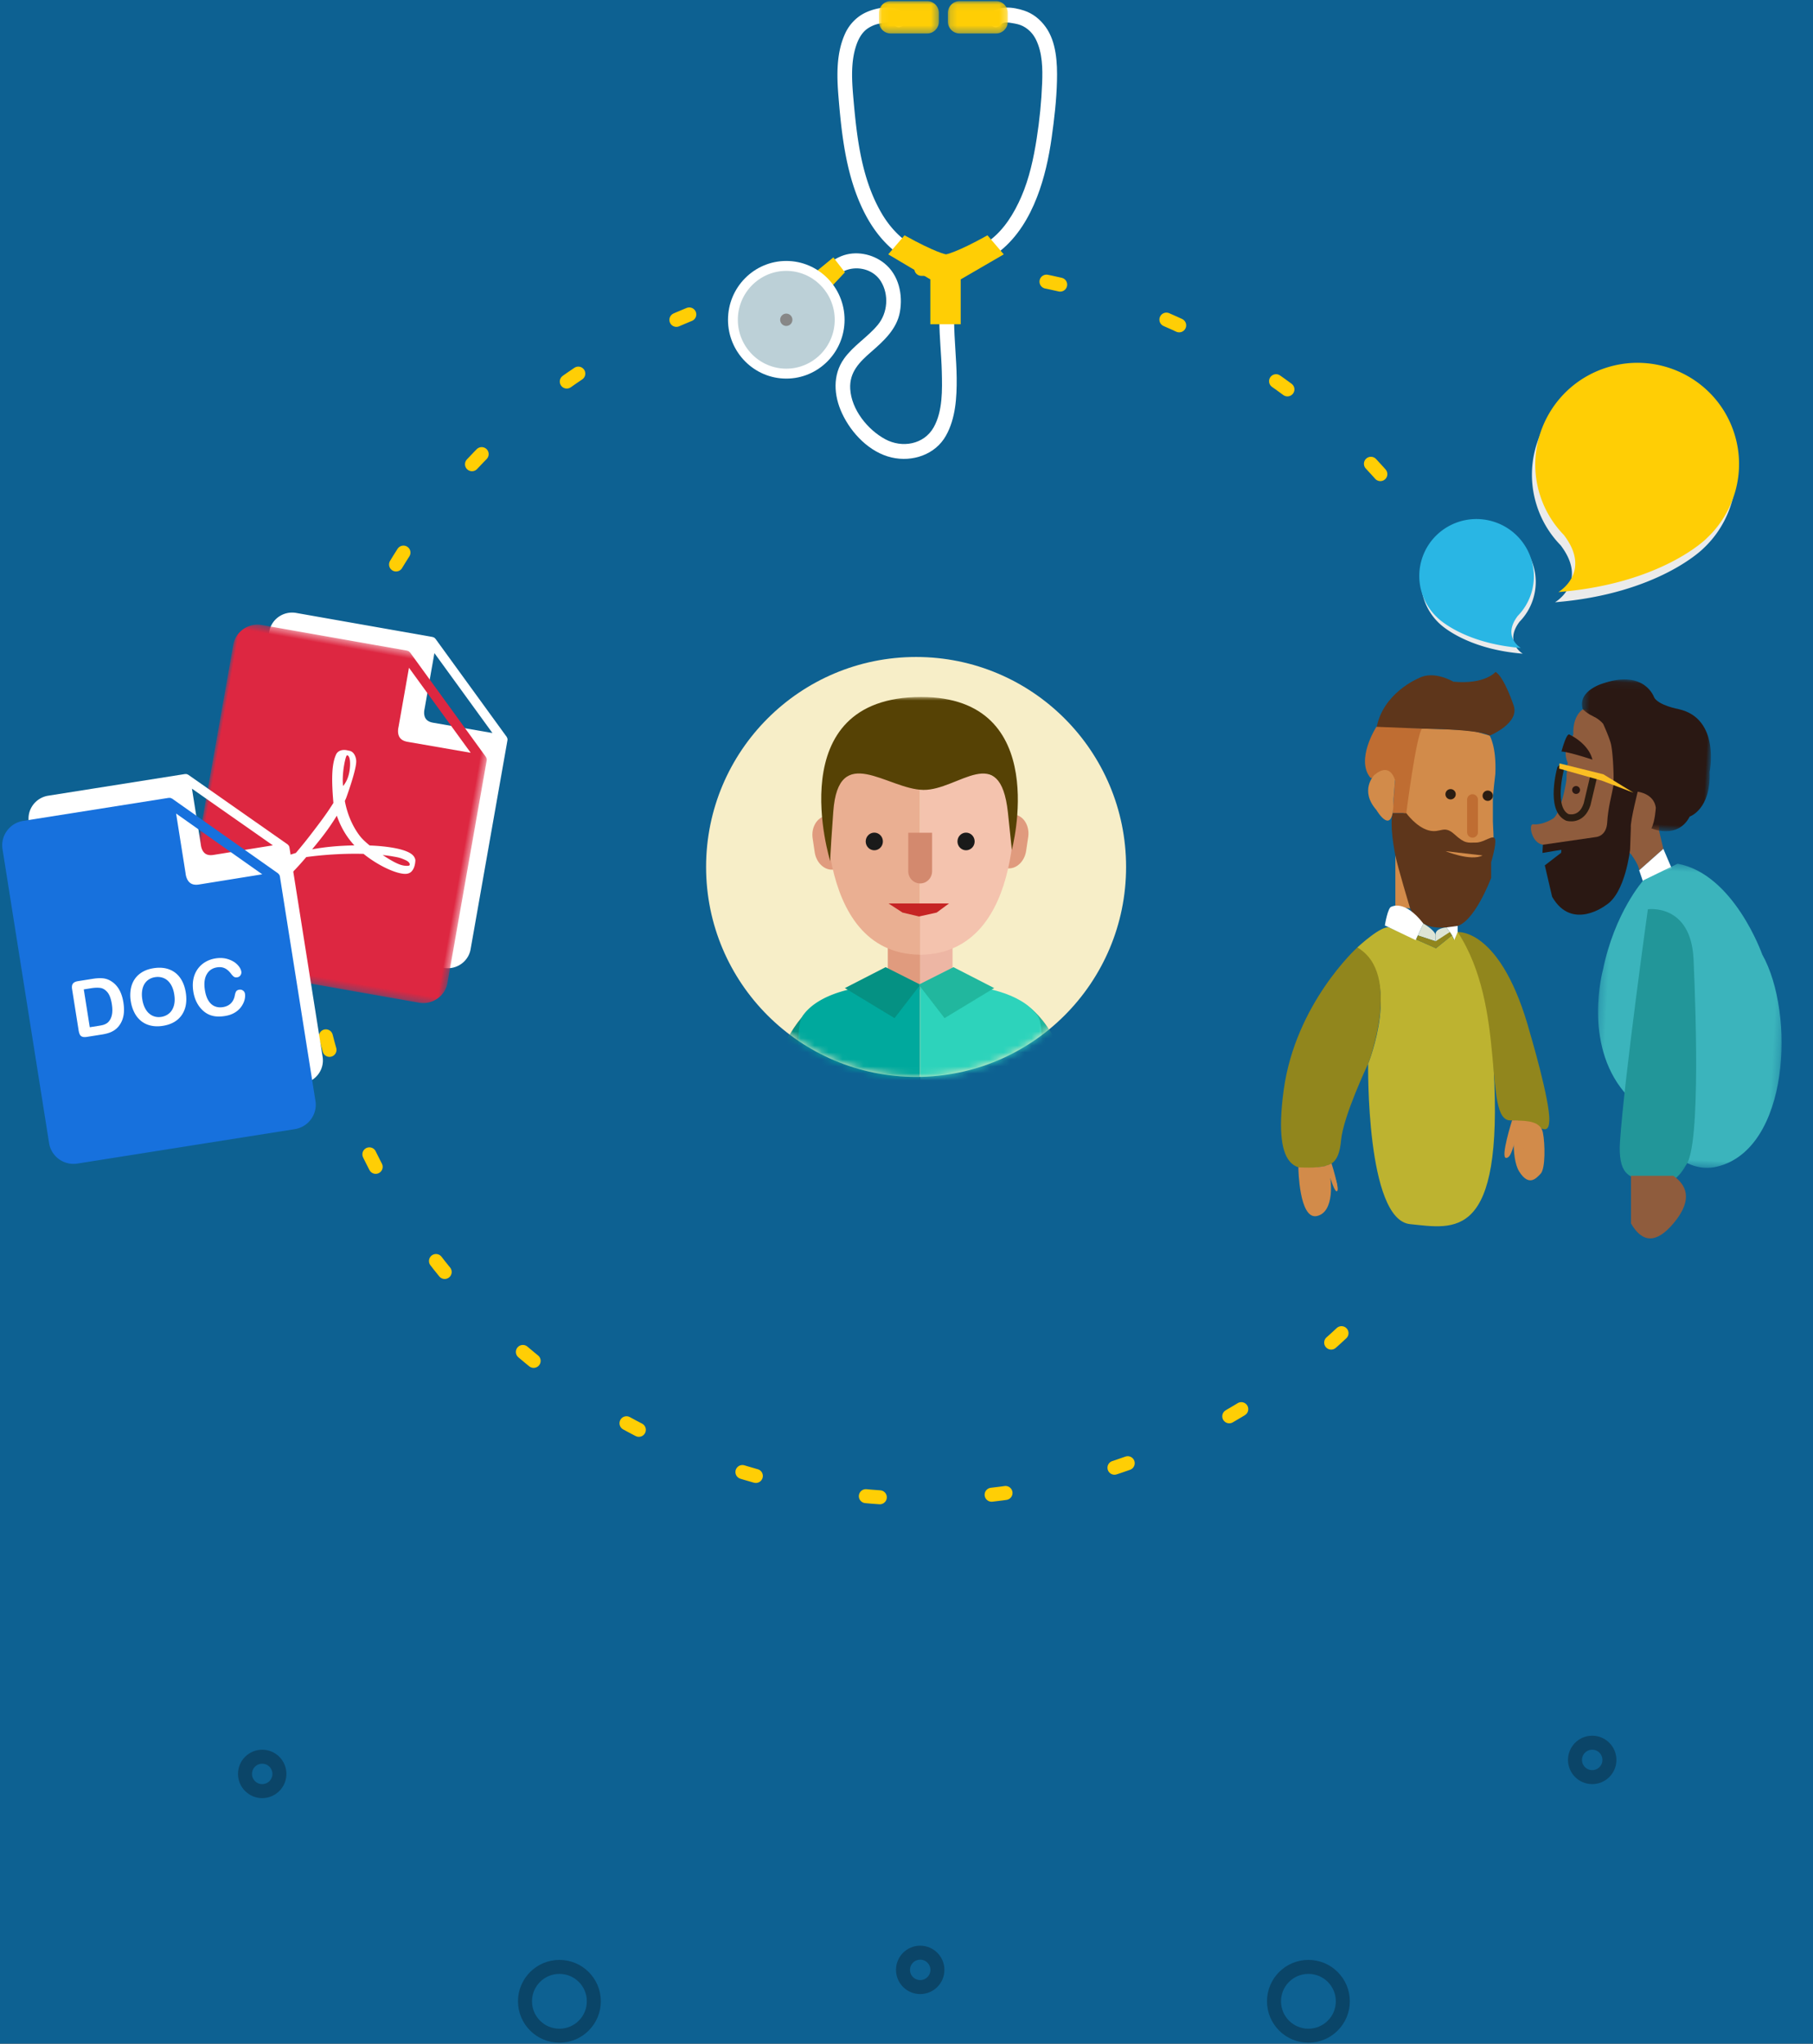 <svg xmlns="http://www.w3.org/2000/svg" xmlns:xlink="http://www.w3.org/1999/xlink" width="259" height="292" viewBox="0 0 259 292">
    <rect x="0" y="0" width="259" height="292" fill="#333333" stroke="none"/>
    <defs>
        <path id="a" d="M8.718.037H.154v4.629h8.564V.037z"/>
        <path id="c" d="M8.62.037H.055v4.629H8.62V.037z"/>
        <circle id="e" cx="30" cy="30" r="30"/>
        <path id="g" d="M0 171.083h54.766V0H0z"/>
        <path id="i" d="M0 49.675V.426h38.527v49.25z"/>
        <path id="k" d="M.386.05h18.808v21.362H.386z"/>
        <path id="m" d="M26.753.37v43.187H.247V.37h26.506z"/>
        <path id="o" d="M8.872 5.117H.306V.325h8.566z"/>
        <circle id="q" cx="4.916" cy="4.916" r="4.916"/>
        <circle id="r" cx="4.916" cy="4.916" r="4.916"/>
    </defs>
    <g fill="none" fill-rule="evenodd">
        <path fill="#0D6192" d="M-232-96h734a8 8 0 0 1 8 8v512h-750V-88a8 8 0 0 1 8-8z"/>
        <g transform="translate(-1)">
            <circle cx="132.669" cy="126.276" r="87.863" stroke="#FFCE05" stroke-dasharray="2,16" stroke-linecap="round" stroke-linejoin="round" stroke-width="2"/>
            <path fill="#FFF" d="M137.303 45.8c.009 2.741.337 5.472.365 8.213.027 2.768-.15 5.782-1.535 8.241-1.536 2.73-4.81 3.791-7.747 3.115-3.16-.726-5.774-3.455-7.106-6.336-1.17-2.529-1.37-5.452.305-7.797 1.342-1.876 3.371-3.064 4.827-4.833 1.403-1.706 1.595-4.289.443-6.18-.967-1.589-2.926-2.169-4.575-1.745-1.713.44-2.88 2.037-3.119 3.916-.073.575-.424 1.065-1.055 1.065-.52 0-1.128-.488-1.054-1.065.33-2.605 1.643-4.768 4.104-5.782 2.044-.843 4.5-.35 6.192 1.02 2.043 1.652 2.659 4.441 2.206 6.952-.44 2.441-2.315 4.14-4.085 5.679-1.686 1.466-3.145 2.906-3.01 5.295.166 2.97 2.498 5.85 5.007 7.201 2.401 1.295 5.526.765 6.916-1.704 1.302-2.314 1.225-5.372 1.16-7.943-.061-2.439-.341-4.87-.349-7.311-.004-1.374 2.106-1.373 2.11 0M142.464 2.03c1.134-1.34 3.338-1.008 4.812-.525 1.291.423 2.321 1.26 3.11 2.359 1.538 2.142 1.672 5.154 1.61 7.696-.064 2.7-.382 5.426-.757 8.096-.407 2.893-1.037 5.773-2.092 8.5-1.134 2.929-2.797 5.71-5.257 7.693-2.724 2.193-6.09 3.119-9.54 3.137-1.36.007-1.36-2.122 0-2.13 2.897-.015 5.661-.735 8.012-2.487 2.087-1.555 3.51-3.894 4.537-6.254 1.142-2.626 1.758-5.499 2.2-8.32.409-2.604.675-5.274.778-7.91.08-2.056.053-4.336-.878-6.219-.414-.837-1.019-1.48-1.837-1.917-.468-.25-.996-.355-1.514-.439-.55-.089-1.291-.248-1.693.226-.885 1.045-2.37-.468-1.491-1.506"/>
            <path fill="#FFF" d="M126.782 3.346a4.51 4.51 0 0 0-1.79.699c-.886.58-1.407 1.603-1.72 2.588-.786 2.467-.554 5.22-.33 7.759.485 5.48 1.178 11.253 4 16.078 1.091 1.866 2.56 3.483 4.4 4.612 2.095 1.286 4.534 1.762 6.96 1.775 1.36.007 1.361 2.136 0 2.13-3.02-.017-6.021-.711-8.562-2.41-2.28-1.525-4.006-3.744-5.246-6.181-2.594-5.099-3.252-10.977-3.713-16.61-.247-3.018-.326-6.267.987-9.066.6-1.28 1.651-2.352 2.926-2.94 1.563-.72 4.222-1.253 5.494.25.879 1.038-.606 2.551-1.491 1.506-.446-.526-1.32-.286-1.915-.19z"/>
            <g transform="translate(136.255 .119)">
                <mask id="b" fill="#fff">
                    <use xlink:href="#a"/>
                </mask>
                <path fill="#FFCE05" d="M.154 2.962c0 .94.755 1.704 1.687 1.704h5.19c.932 0 1.687-.763 1.687-1.704V1.74C8.718.8 7.963.037 7.031.037H1.84C.91.037.154.8.154 1.741v1.22z" mask="url(#b)"/>
            </g>
            <g transform="translate(126.507 .119)">
                <mask id="d" fill="#fff">
                    <use xlink:href="#c"/>
                </mask>
                <path fill="#FFCE05" d="M.055 2.962c0 .94.756 1.704 1.688 1.704h5.19c.931 0 1.687-.763 1.687-1.704V1.74C8.62.8 7.864.037 6.932.037h-5.19C.812.037.056.8.056 1.741v1.22z" mask="url(#d)"/>
            </g>
            <path fill="#FFCE05" d="M142.068 33.623l2.327 2.72-6.152 3.574v6.416h-2.1v-9.99s1.441-.221 5.925-2.72M130.22 33.623l-2.327 2.72 6.01 3.574v6.416h2.24v-9.99s-1.44-.221-5.924-2.72M120.05 36.78l1.65 2.132-2.246 2.383-2.504-1.966z"/>
            <path fill="#BCD0D7" d="M105.703 45.69c0 4.25 3.413 7.696 7.623 7.696 4.21 0 7.623-3.446 7.623-7.696s-3.413-7.696-7.623-7.696c-4.21 0-7.623 3.446-7.623 7.696"/>
            <path fill="#FFF" d="M106.406 45.69c0 3.852 3.105 6.986 6.92 6.986 3.816 0 6.92-3.134 6.92-6.986s-3.104-6.986-6.92-6.986c-3.815 0-6.92 3.134-6.92 6.986m-1.406 0c0-4.635 3.735-8.405 8.326-8.405 4.592 0 8.326 3.77 8.326 8.405s-3.734 8.406-8.326 8.406c-4.59 0-8.326-3.771-8.326-8.406"/>
            <path fill="#878787" d="M112.454 45.69c0 .486.39.88.872.88a.876.876 0 0 0 .873-.88c0-.486-.39-.88-.873-.88a.877.877 0 0 0-.872.88"/>
            <g transform="translate(101.87 93.87)">
                <mask id="f" fill="#fff">
                    <use xlink:href="#e"/>
                </mask>
                <use fill="#F7EEC8" xlink:href="#e"/>
                <g mask="url(#f)">
                    <g transform="translate(3.412 5.718)">
                        <path fill="#E09B7E" d="M16.778 21.44c.233 1.572-.624 3.01-1.915 3.213-1.29.202-2.526-.908-2.76-2.481l-.293-1.971c-.234-1.573.623-3.011 1.914-3.213 1.291-.203 2.527.908 2.761 2.48l.293 1.971zM37.635 21.253c-.235 1.572.623 3.01 1.914 3.213 1.29.202 2.526-.909 2.76-2.481l.293-1.97c.234-1.574-.624-3.012-1.914-3.215-1.292-.202-2.527.91-2.76 2.482l-.293 1.97zM14.96 42.71s-13.554.215-13.213 47.848l4.508-.14c.482-5.591 5.712-35.884 11.185-37.672L14.96 42.71z"/>
                        <path fill="#E09B7E" d="M8.574 100.509c-.12-2.452-1.87-9.614-2.728-10.651l-4.09.28c0 2.738-1.08 4.895.105 7.528.956 2.124 2.45 3.916 3.955 5.644 2.214 2.541 2.863-.652 2.758-2.801M40.055 43.13s12.882-.205 12.541 47.428l-4.51-.14c-.48-5.591-5.164-35.324-10.637-37.112l2.606-10.177z"/>
                        <path fill="#E09B7E" d="M45.77 100.509c.12-2.452 1.868-9.614 2.726-10.651l4.092.28c0 2.738 1.079 4.895-.106 7.528-.956 2.124-2.45 3.916-3.955 5.644-2.214 2.541-2.863-.652-2.758-2.801"/>
                        <path fill="#059183" d="M7.715 80.879c2.016-10.976 5.808-26.854 9.725-28.133L14.96 42.71s-11.382.188-13.022 36.88c1.93.415 3.863.81 5.777 1.289"/>
                        <path fill="#21B79E" d="M46.799 81.361a290.852 290.852 0 0 1 5.61-1.942c-1.572-36.452-12.354-36.29-12.354-36.29L37.45 53.306c3.962 1.295 7.51 17.232 9.35 28.055"/>
                        <mask id="h" fill="#fff">
                            <use xlink:href="#g"/>
                        </mask>
                        <path fill="#E09B7E" d="M22.548 41.777h4.623V30.479h-4.623z" mask="url(#h)"/>
                        <path fill="#EDB6A4" d="M27.171 41.777h4.623V30.479H27.17z" mask="url(#h)"/>
                        <path fill="#EAAF92" d="M27.146 8.072l-13.348 3.921s-2.233 24.663 13.348 24.83V8.072z" mask="url(#h)"/>
                        <path fill="#F4C3AE" d="M27.145 6.96l13.4 5.593s2.233 24.103-13.4 24.28V6.96z" mask="url(#h)"/>
                        <path fill="#00A99D" d="M22.57 41.03c-.047.002-.09.002-.139.005-4.12.225-9.682 1.21-12.014 4.476-2.742 3.839 4.512 33.237 3.536 44.67-.5 5.87 7.687 8.233 13.195 8.35V41.1a12.124 12.124 0 0 0-.848-.072h-3.73z" mask="url(#h)"/>
                        <path fill="#2DD3BB" d="M43.925 45.51c-2.356-3.299-8.008-4.27-12.141-4.481h-3.752c-.368.022-.657.048-.836.073V98.53c5.506-.116 13.837-2.494 13.194-8.348-1.093-9.94 6.277-40.832 3.535-44.671" mask="url(#h)"/>
                        <path fill="#603813" d="M25.707 98.26L14 85.689s-4.661 17.054 5.705 79.234h3.818l2.183-66.661z" mask="url(#h)"/>
                        <path fill="#754C24" d="M28.636 98.26l11.705-12.572s4.662 17.054-5.704 79.234h-3.819L28.636 98.26z" mask="url(#h)"/>
                        <path fill="#42210B" d="M23.525 164.922h-3.82s-9.868 3.92-8.777 6.162h12.82l-.223-6.162z" mask="url(#h)"/>
                        <path fill="#603813" d="M30.858 164.922h3.818s9.87 3.92 8.778 6.162h-12.82l.224-6.162z" mask="url(#h)"/>
                        <path fill="#564205" d="M14.76 16.376c.724-10.02 7.75-3.167 12.876-3.103 4.995.063 10.954-7.046 12.07 3.232.64 5.9.549 5.385.549 5.385S46.139-.004 27.308 0C6.993.005 14.326 23.464 14.326 23.464s-.062-.243.433-7.088z" mask="url(#h)"/>
                        <path fill="#1A1A1A" d="M21.845 20.64c0 .696-.549 1.26-1.228 1.26-.677 0-1.227-.564-1.227-1.26 0-.697.55-1.261 1.227-1.261.68 0 1.228.564 1.228 1.26M34.953 20.64c0 .696-.55 1.26-1.228 1.26-.678 0-1.227-.564-1.227-1.26 0-.697.549-1.261 1.227-1.261s1.228.564 1.228 1.26" mask="url(#h)"/>
                        <path fill="#D3896E" d="M25.467 19.394v5.495c0 .967.763 1.75 1.705 1.75.94 0 1.704-.783 1.704-1.75v-5.495h-3.409z" mask="url(#h)"/>
                        <path fill="#C62424" d="M22.65 29.498h8.642L29.529 30.8l-2.519.56-2.359-.56z" mask="url(#h)"/>
                        <path fill="#00A99D" d="M8.65 84L0 82.794l.538-4.07 8.65 1.205z" mask="url(#h)"/>
                        <path fill="#2DD3BB" d="M54.765 83.263l-8.494 2.063-.921-3.998 8.494-2.064z" mask="url(#h)"/>
                        <path fill="#059183" d="M22.234 38.602l4.961 2.5-3.688 4.782-7.093-4.295z" mask="url(#h)"/>
                        <path fill="#21B79E" d="M31.924 38.602l-4.962 2.5 3.689 4.782 7.092-4.295z" mask="url(#h)"/>
                        <path fill="#603813" d="M13.898 83.977c.162 2.373.202 4.492.055 6.204-.5 5.87 7.687 8.233 13.194 8.35V83.977h-13.25z" mask="url(#h)"/>
                        <path fill="#754C24" d="M40.441 83.977H27.195V98.53c5.508-.117 13.838-2.494 13.195-8.35-.175-1.594-.132-3.73.051-6.204" mask="url(#h)"/>
                        <path fill="#42210B" d="M13.323 86.03h13.821v-3.734h-13.82z" mask="url(#h)"/>
                        <path fill="#603813" d="M27.144 86.03h13.82v-3.734h-13.82z" mask="url(#h)"/>
                    </g>
                </g>
            </g>
            <path fill="#FFF" d="M61.657 101.268l1.402-7.952 8.288 11.418-8.464-1.47c-.52-.09-.87-.287-1.074-.598-.363-.556-.166-1.336-.152-1.398m11.83 4.266v-.016c-.007-.029-.027-.054-.037-.083-.02-.051-.036-.106-.069-.152l-.002-.002v-.003l-10.164-14c-.015-.02-.036-.03-.053-.049-.041-.045-.082-.091-.135-.124-.05-.031-.106-.046-.16-.063-.028-.008-.05-.025-.079-.03l-19.47-3.433c-1.808-.32-3.537.873-3.852 2.659l-6.895 39.105c-.315 1.786.902 3.498 2.71 3.817l29.096 5.13c1.81.32 3.537-.874 3.852-2.659l5.264-29.856v-.002a.63.63 0 0 0-.006-.24"/>
            <g transform="rotate(10 -486.96 244.178)">
                <mask id="j" fill="#fff">
                    <use xlink:href="#i"/>
                </mask>
                <path fill="#DD2741" d="M25.29 11.382V2.791l10.796 10.433-9.14.024c-.563 0-.967-.14-1.238-.429-.482-.515-.42-1.369-.417-1.437m13.185 2.285c-.002-.006-.001-.011-.003-.016-.012-.03-.038-.053-.054-.08-.03-.051-.057-.105-.1-.148l-.003-.001-.001-.003L25.078.626c-.02-.018-.044-.025-.064-.041-.052-.04-.103-.08-.165-.105-.058-.024-.12-.029-.18-.037-.03-.003-.056-.017-.087-.017H3.545C1.591.426 0 1.996 0 3.924v42.253c0 1.929 1.59 3.498 3.545 3.498h31.437c1.955 0 3.545-1.57 3.545-3.498V13.919v-.003a.67.67 0 0 0-.05-.25" mask="url(#j)"/>
            </g>
            <path fill="#FEFEFE" d="M57.127 122.37c.796.14 1.033.178 1.778.512.745.333.685.734.536.792-.148.06-.539.04-.785-.004-.795-.14-1.715-.672-2.99-1.499.536.055 1.025.121 1.46.198m-11.539-1.012c.399-.483.815-.994 1.244-1.537a32.837 32.837 0 0 0 2.285-3.274c.503 1.453 1.222 2.74 2.142 3.83.115.137.238.275.368.415-2.27.04-4.257.227-6.039.566m5.01-13.444c.436.077.493 1.206.334 2.228-.158 1.021-.526 1.692-.918 2.168-.11-.826-.012-2.08.13-2.886 0 0 .253-1.545.454-1.51m-12.02 17.985c.366-.623 1.578-1.77 3.234-2.687.103-.057.365-.225.604-.382-1.936 2.119-3.117 2.89-3.837 3.07m13.812-6.481c-1.036-1.358-1.79-3.122-2.126-4.976.07-.155.131-.29.19-.432 0 0 1.386-3.782 1.434-5.135.007-.186 0-.24-.024-.39l-.033-.164c-.114-.465-.405-.988-.992-1.065l-.34-.072-.01-.001c-.65-.115-1.236.12-1.462.585-.694 1.463-.663 3.84-.398 6.957l-.288.45c-.805 1.26-1.756 2.506-2.595 3.605l-.109.142a67.716 67.716 0 0 1-2.372 2.948l-.61.193c-.044.013-1.09.344-1.34.439-2.103.786-3.59 1.838-3.979 2.813-.123.31-.147.733.159.983l.494.365c.213.157.45.259.704.303 1.357.24 3.227-1.15 6.057-4.506 2.649-.363 5.621-.53 8.187-.457 1.72 1.395 3.935 2.544 5.414 2.804.263.047.493.063.686.046.297-.024.564-.141.748-.332.362-.376.524-.953.552-1.568.009-.182-.097-.428-.227-.606-.364-.505-1.297-.902-2.775-1.183-1.001-.187-2.224-.313-3.524-.361-.512-.424-1.035-.88-1.42-1.385"/>
            <path fill="#FFF" d="M29.687 120.663l-1.263-7.975 11.554 8.097-8.48 1.367c-.522.083-.918.011-1.212-.216-.524-.408-.591-1.21-.599-1.273m12.575.182l-.005-.014c-.016-.026-.043-.043-.062-.067-.036-.042-.068-.088-.115-.122h-.002l-.002-.003-14.168-9.929c-.02-.014-.044-.017-.066-.029-.053-.03-.107-.06-.168-.073-.057-.014-.114-.01-.172-.007-.028 0-.055-.008-.084-.004L7.892 113.69c-1.814.287-3.06 1.978-2.777 3.768l6.212 39.22c.283 1.791 1.991 3.014 3.805 2.727l29.18-4.622c1.815-.288 3.06-1.978 2.777-3.769l-4.742-29.943-.001-.002a.63.63 0 0 0-.084-.224"/>
            <g fill="#1771DD">
                <path d="M24.401 139.759a2.275 2.275 0 0 0-1.264-.137 2.23 2.23 0 0 0-.872.324c-.256.166-.465.38-.626.643a2.553 2.553 0 0 0-.33.963c-.058.379-.051.793.02 1.242.071.453.194.852.366 1.2.173.348.383.626.631.833.248.209.517.35.808.427.29.077.599.09.924.038.416-.066.78-.23 1.097-.492.315-.262.541-.624.68-1.088.137-.464.156-1.01.056-1.641-.092-.584-.266-1.074-.524-1.47-.257-.398-.58-.679-.966-.842M15.337 141.155c-.367-.05-.799-.037-1.295.041l-1.073.17.857 5.407 1.231-.195c.27-.043.48-.084.631-.122.151-.04.304-.101.459-.185.155-.084.284-.187.388-.312.471-.542.618-1.37.442-2.487-.125-.786-.337-1.356-.638-1.71-.301-.353-.635-.556-1.002-.607"/>
                <path d="M29.44 126.377c-.555.088-.976.011-1.288-.233-.56-.437-.632-1.295-.64-1.362l-1.353-8.542 12.305 8.683-9.023 1.454zm6.5 16.473a3.066 3.066 0 0 1-1.38 1.82c-.392.244-.866.41-1.425.498a5.236 5.236 0 0 1-1.173.064 3.276 3.276 0 0 1-1.003-.223 3.202 3.202 0 0 1-.885-.542 3.98 3.98 0 0 1-.675-.754 4.38 4.38 0 0 1-.493-.938 5.378 5.378 0 0 1-.29-1.102c-.1-.641-.099-1.23.01-1.767a3.696 3.696 0 0 1 .6-1.43 3.56 3.56 0 0 1 1.1-1.018c.442-.262.928-.436 1.46-.52.65-.104 1.248-.066 1.796.11.548.178.987.434 1.317.77.33.335.521.671.575 1.009a.707.707 0 0 1-.12.52.635.635 0 0 1-.442.287c-.208.033-.372.009-.491-.072-.12-.082-.263-.232-.428-.45-.275-.362-.57-.618-.887-.768-.317-.15-.686-.192-1.105-.126-.668.106-1.16.442-1.475 1.008-.317.566-.401 1.313-.254 2.24.098.62.267 1.121.507 1.505.24.383.537.651.89.803.354.153.745.194 1.176.126.466-.074.843-.252 1.13-.533.286-.281.476-.657.57-1.129.035-.221.094-.406.176-.554.08-.15.234-.241.46-.277.193-.03.37.01.53.123.16.111.255.267.287.466.04.254.021.538-.058.854zm-8.385.69a3.687 3.687 0 0 1-.548 1.429 3.352 3.352 0 0 1-1.102 1.044c-.458.273-1.003.46-1.633.56-.629.099-1.206.087-1.734-.036a3.38 3.38 0 0 1-1.376-.653 3.67 3.67 0 0 1-.962-1.202 5.364 5.364 0 0 1-.518-1.627 5.193 5.193 0 0 1-.002-1.727c.095-.539.284-1.014.562-1.426.279-.412.645-.75 1.095-1.017.452-.267.984-.449 1.597-.546.831-.131 1.572-.077 2.221.164.65.24 1.177.646 1.581 1.214.405.57.672 1.27.804 2.104.098.616.102 1.19.015 1.719zm-8.848 1.011a3.906 3.906 0 0 1-.22 1.13 3.348 3.348 0 0 1-.538.957 2.81 2.81 0 0 1-.632.573 3.24 3.24 0 0 1-.785.375c-.287.094-.614.17-.982.228l-2.118.335c-.295.047-.525.039-.688-.027a.628.628 0 0 1-.352-.328 2.397 2.397 0 0 1-.168-.617l-.925-5.842c-.055-.348-.017-.612.116-.793.131-.18.373-.298.723-.354l2.118-.335c.55-.087 1.03-.11 1.44-.072.41.039.798.172 1.164.4.947.578 1.536 1.592 1.766 3.041.075.478.102.921.081 1.329zm22.277-19.322a.682.682 0 0 0-.089-.24c-.003-.004-.002-.01-.006-.015-.017-.028-.045-.046-.066-.071-.038-.045-.072-.095-.122-.13 0-.001-.002 0-.003-.002l-.002-.003-15.088-10.647c-.021-.015-.047-.018-.07-.031-.057-.031-.114-.064-.179-.079-.061-.014-.122-.01-.183-.007-.03 0-.059-.009-.09-.004L4.31 117.29c-1.932.307-3.255 2.116-2.951 4.033l6.653 42.005c.303 1.918 2.12 3.229 4.052 2.923l31.05-4.918c1.93-.305 3.254-2.114 2.95-4.032l-5.079-32.069-.001-.003z"/>
            </g>
            <path fill="#0D6192" d="M190 72h70v109.362h-70z"/>
            <g>
                <path fill="#EBEBEB" d="M218.09 88.82a8.089 8.089 0 0 0 1.903-3.158c1.39-4.28-.967-8.882-5.268-10.28-4.3-1.396-8.913.94-10.304 5.22-1.01 3.107-.042 6.383 2.207 8.48 0 0 3.586 3.643 11.908 4.317 0 0-2.728-1.584-.447-4.58"/>
                <path fill="#29B6E4" d="M217.822 88.002h-.001a8.09 8.09 0 0 0 1.906-3.157c1.39-4.28-.968-8.882-5.27-10.28-4.3-1.397-8.914.94-10.305 5.22-1.009 3.107-.042 6.384 2.209 8.482l-.002-.001s3.586 3.643 11.908 4.314c0 0-2.726-1.582-.445-4.578"/>
            </g>
            <g>
                <path fill="#EBEBEB" d="M223.944 77.906a14.384 14.384 0 0 1-3.386-5.613c-2.473-7.611 1.72-15.795 9.368-18.28 7.646-2.485 15.85 1.671 18.324 9.282 1.794 5.523.075 11.35-3.924 15.08 0 0-6.378 6.477-21.176 7.675 0 0 4.851-2.817.794-8.144"/>
                <path fill="#FFCE05" d="M224.419 76.453l.003-.001a14.386 14.386 0 0 1-3.39-5.612c-2.472-7.611 1.721-15.796 9.372-18.281 7.645-2.485 15.85 1.671 18.323 9.282 1.795 5.525.076 11.352-3.927 15.082h.004s-6.378 6.477-21.177 7.671c0 0 4.85-2.813.792-8.141"/>
            </g>
            <g>
                <path fill="#8F5C3D" d="M227.124 101.35s-1.484.83-1.363 3.612c0 0-1.118 1.97-1.104 2.718.015.748.306 1.297.306 1.297s-.21 1.964-.17 2.233c.039.27-.8 5.083-1.957 5.77-1.157.686-2.128.865-2.818.794-.69-.071-.247 2.675 1.395 2.92 1.642.247 11.437-.254 12.63 1.41 1.195 1.664 1.126 2.247 1.126 2.247l3.455-3.066-.613-2.568s1.066-16.26-10.887-17.367"/>
                <g transform="rotate(3 -1732.793 4379.207)">
                    <mask id="l" fill="#fff">
                        <use xlink:href="#k"/>
                    </mask>
                    <path fill="#2A1813" d="M.553 4.639s1.226 1.066 2.292 1.066c0 0 .48.053 1.812 2.292 0 0 .885 3.56 1.029 6.311l3.304 1.677s2.33.115 2.704 2.14c0 0 0 1.973-.48 2.986 0 0 3.838 1.439 5.384-1.973 0 0 2.985-1.173 2.505-6.503 0 0 1.173-7.73-4.904-8.742 0 0-2.878-.374-3.571-1.493 0 0-1.493-3.838-7.144-1.706 0 0-3.944 1.226-2.931 3.945" mask="url(#l)"/>
                </g>
                <path fill="#2A1813" d="M233.87 121.348s-.649 6.264-3.461 7.985c0 0-4.84 3.75-7.677-1.203l-1.046-4.485 2.336-1.8.022-.425-2.692.446.061-1.171 7.584-1.097s1.5-.082 1.605-2.105c.106-2.023.697-4.127.78-4.71.085-.583.474-1.897.474-1.897l3.217 1.77s-1.21 4.741-1.095 5.601l-.108 3.09z"/>
                <path fill="#2A1813" d="M228.545 102.32s.872.372 1.477 1.104c0 0 .718 1.553 1.054 2.653.336 1.1.472 4.55.427 5.432a3.49 3.49 0 0 0 .342 1.619l1.651-.946-.308-4.301-2.539-5.883-2.104.322zM225.192 104.95s2.712 1.21 3.3 3.59c0 0-3.288-1.098-4.424-1.158 0 0 .698-2.654 1.124-2.432"/>
                <path fill="#FFF" d="M235.17 124.351l.579 1.702 4.062-1.974-1.187-2.794z"/>
                <path stroke="#2A1D12" stroke-linecap="round" stroke-linejoin="round" d="M223.94 109.83s-1.583 5.754.952 6.955c0 0 2.03.64 2.839-1.88l.947-3.999"/>
                <path fill="#FABF23" d="M234.347 113.259l-4.293-2.627-6.27-1.557-.039.746 6.049 1.705z"/>
                <path fill="#2A1813" d="M226.718 112.888a.563.563 0 1 1-1.124-.059.563.563 0 0 1 1.124.06"/>
                <g transform="rotate(3 -2223.703 4455.984)">
                    <mask id="n" fill="#fff">
                        <use xlink:href="#m"/>
                    </mask>
                    <path fill="#3BB4BC" d="M23.275 12.675S18.646 1.417 10.527.37L5.765 3S1.91 7.784.672 16.095c0 0-2.35 10.581 4.008 17.331.748.795 1.376 1.386 1.91 1.823 3.138 5.134 7.237 9.402 11.808 8.058 10.235-3.01 10.056-22.47 4.877-30.632" mask="url(#n)"/>
                </g>
                <g transform="rotate(3 -3016.32 4541.156)">
                    <mask id="p" fill="#fff">
                        <use xlink:href="#o"/>
                    </mask>
                    <path fill="#229699" d="M8.872.837S6.919 8.037.306 3.761c0 0 5.548-5.02 8.566-2.924" mask="url(#p)"/>
                </g>
                <path fill="#229699" d="M236.41 129.915s6.164-.868 6.527 7.166c.363 8.034 1.079 29.646-1.552 29.61-2.63-.035-9.554 5.378-8.957-3.57.597-8.947 3.982-33.206 3.982-33.206"/>
            </g>
            <path fill="#8F5C3D" d="M234 168v6.807c1.641 2.847 3.66 2.847 6.055 0 2.396-2.848 2.396-5.117 0-6.807H234z"/>
            <g>
                <path fill="#D28B4A" d="M204.143 104.107s6.44.06 8.055.532l1.616.471s.983 1.577.806 5.466c0 0-.368 3.084-.351 3.644.018.56-.017 2.19 0 3.136.018.946.193 2.733 0 2.68-.193-.052-7.326 3.55-12.754-3.416 0 0 .424-12.56 2.628-12.513"/>
                <path fill="#5E361B" d="M197.626 104.129s13.875-.35 16.187.98c0 0 4.275-1.75 3.434-4.274 0 0-1.331-4.064-2.593-4.835 0 0-1.471 1.822-6.026 1.402 0 0-2.803-1.682-4.976-.491 0 0-5.185 2.102-6.026 7.218"/>
                <path fill="#BF6D32" d="M197.626 103.849s-3.014 4.695-.841 7.287l3.503.351-.35 4.695h1.962s1.403-11.045 2.243-12.075l-6.517-.258z"/>
                <path fill="#5E361B" d="M201.9 116.182s1.402 1.962 3.154 2.453c1.752.49 2.172-.841 3.714.56 1.541 1.402 1.892 1.192 3.083 1.192 1.191 0 2.523-1.262 2.733-.49.21.77-.56 3.293-.56 3.293v2.242s-2.453 6.588-5.116 6.938c-2.663.35-5.536.63-7.008-3.924 0 0-2.733-8.76-1.962-12.264h1.962z"/>
                <path fill="#2A1D12" d="M208.963 113.484a.736.736 0 1 1-1.472 0 .736.736 0 0 1 1.472 0M214.269 113.695a.736.736 0 1 1-1.472-.001.736.736 0 0 1 1.472 0"/>
                <path fill="#D28B4A" d="M200.337 122.227v7.322l2.107.245s-1.875-6.267-2.107-7.567M200.07 114.22l.218-2.733s-.63-2.733-2.978-.736c0 0-2.137 2.172.316 4.976 0 0 2.506 4.275 2.444-1.507"/>
                <path fill="#BF6D32" d="M212.132 118.915a.77.77 0 0 1-1.542 0v-4.66a.771.771 0 1 1 1.542 0v4.66z"/>
                <path fill="#D28B4A" d="M207.491 121.613s3.618 1.494 5.306.614"/>
                <path fill="#FFF" d="M207.613 132.513s.945 1.11 1.129 1.819c.183.71.499-1.157.499-1.157v-.883l-1.628.221z"/>
                <path fill="#BDB330" d="M199.497 132.545l6.643 2.943 2.287-1.843.315.687.499-1.157s1.139.21 2.12 2.313c.98 2.102 3.574 14.61 2.908 18.71-.666 4.1-8.698 13.876-17.822-2.207 0 0 4.963-12.193-1.554-16.608 0 0 3.543-3.308 4.604-2.838"/>
                <path fill="#91861D" d="M194.893 135.383s-8.83 7.989-10.512 20.392c-1.682 12.404 2.628 11.247 4.625 11.037 1.997-.21 3.259-.42 3.574-3.889.316-3.469 3.868-10.932 3.868-10.932s4.962-12.93-1.555-16.608"/>
                <path fill="#FFF" d="M199.8 129.55s1.84-1.077 4.537 2.405l-1.088 2.377-4.414-2.103s.43-2.68.966-2.68"/>
                <path fill="#DDE4D5" d="M204.337 131.954s1.75 1.011 1.75 1.72v.819l-2.53-.834.78-1.705z"/>
                <path fill="#DDE4D5" d="M207.613 132.513s-1.604.097-1.526 1.043c.022.262 0 .999 0 .999l2.069-1.332-.543-.71z"/>
                <path fill="#91861D" d="M203.557 133.66l2.528.833 2.03-1.321.312.473-2.287 1.843-2.843-1.26z"/>
                <path fill="#BDB330" d="M196.447 151.991s-.327 22.284 5.997 22.915c6.324.63 13.342 2.523 11.933-22.329-.93-16.397-17.93-.586-17.93-.586"/>
                <path fill="#91861D" d="M209.24 133.176s6.255-.631 10.355 14.505c0 0 2.838 9.563 2.733 12.403-.105 2.839-1.804 0-5.571 0-3.96 0-.42-16.082-7.516-26.908"/>
                <path fill="#D28B4A" d="M217.412 160.113s-.685 5.252.64 7.314c1.387 2.153 2.419.927 3.05.261.681-.72.63-4.276.314-5.852-.315-1.576-2.104-1.734-4.004-1.723M190.657 166.516c.704 2.121.977 6.708-1.545 7.234-2.523.525-2.628-6.814-2.628-6.814v-.155s2.617.214 4.173-.265"/>
                <path fill="#D28B4A" d="M191.044 168.284s.695 2.358 1.01 1.862c.316-.496-.91-3.63-.91-3.63l-.1-.173-.707.259"/>
                <path fill="#D28B4A" d="M191.222 166.239s.487 1.52.752 2.807-1.26-1.209-1.26-1.209l-.184-.788s.122-.622.692-.81M217.009 160.084s-1.686 5.3-.866 5.36c.82.062 1.077-2.204 1.358-2.272.282-.068 1.557 1.35 1.557 1.35l.501.925-1.7-5.312-.526-.051"/>
            </g>
            <g transform="translate(76 281.031)">
                <use stroke="#0A4568" stroke-width="2" xlink:href="#q"/>
            </g>
            <g transform="translate(183 281.031)">
                <use stroke="#0A4568" stroke-width="2" xlink:href="#r"/>
            </g>
            <circle cx="132.458" cy="281.458" r="2.458" stroke="#0B4568" stroke-width="2"/>
            <circle cx="228.458" cy="251.458" r="2.458" stroke="#0B4568" stroke-width="2"/>
            <circle cx="38.458" cy="253.458" r="2.458" stroke="#0B4568" stroke-width="2"/>
        </g>
    </g>
</svg>
